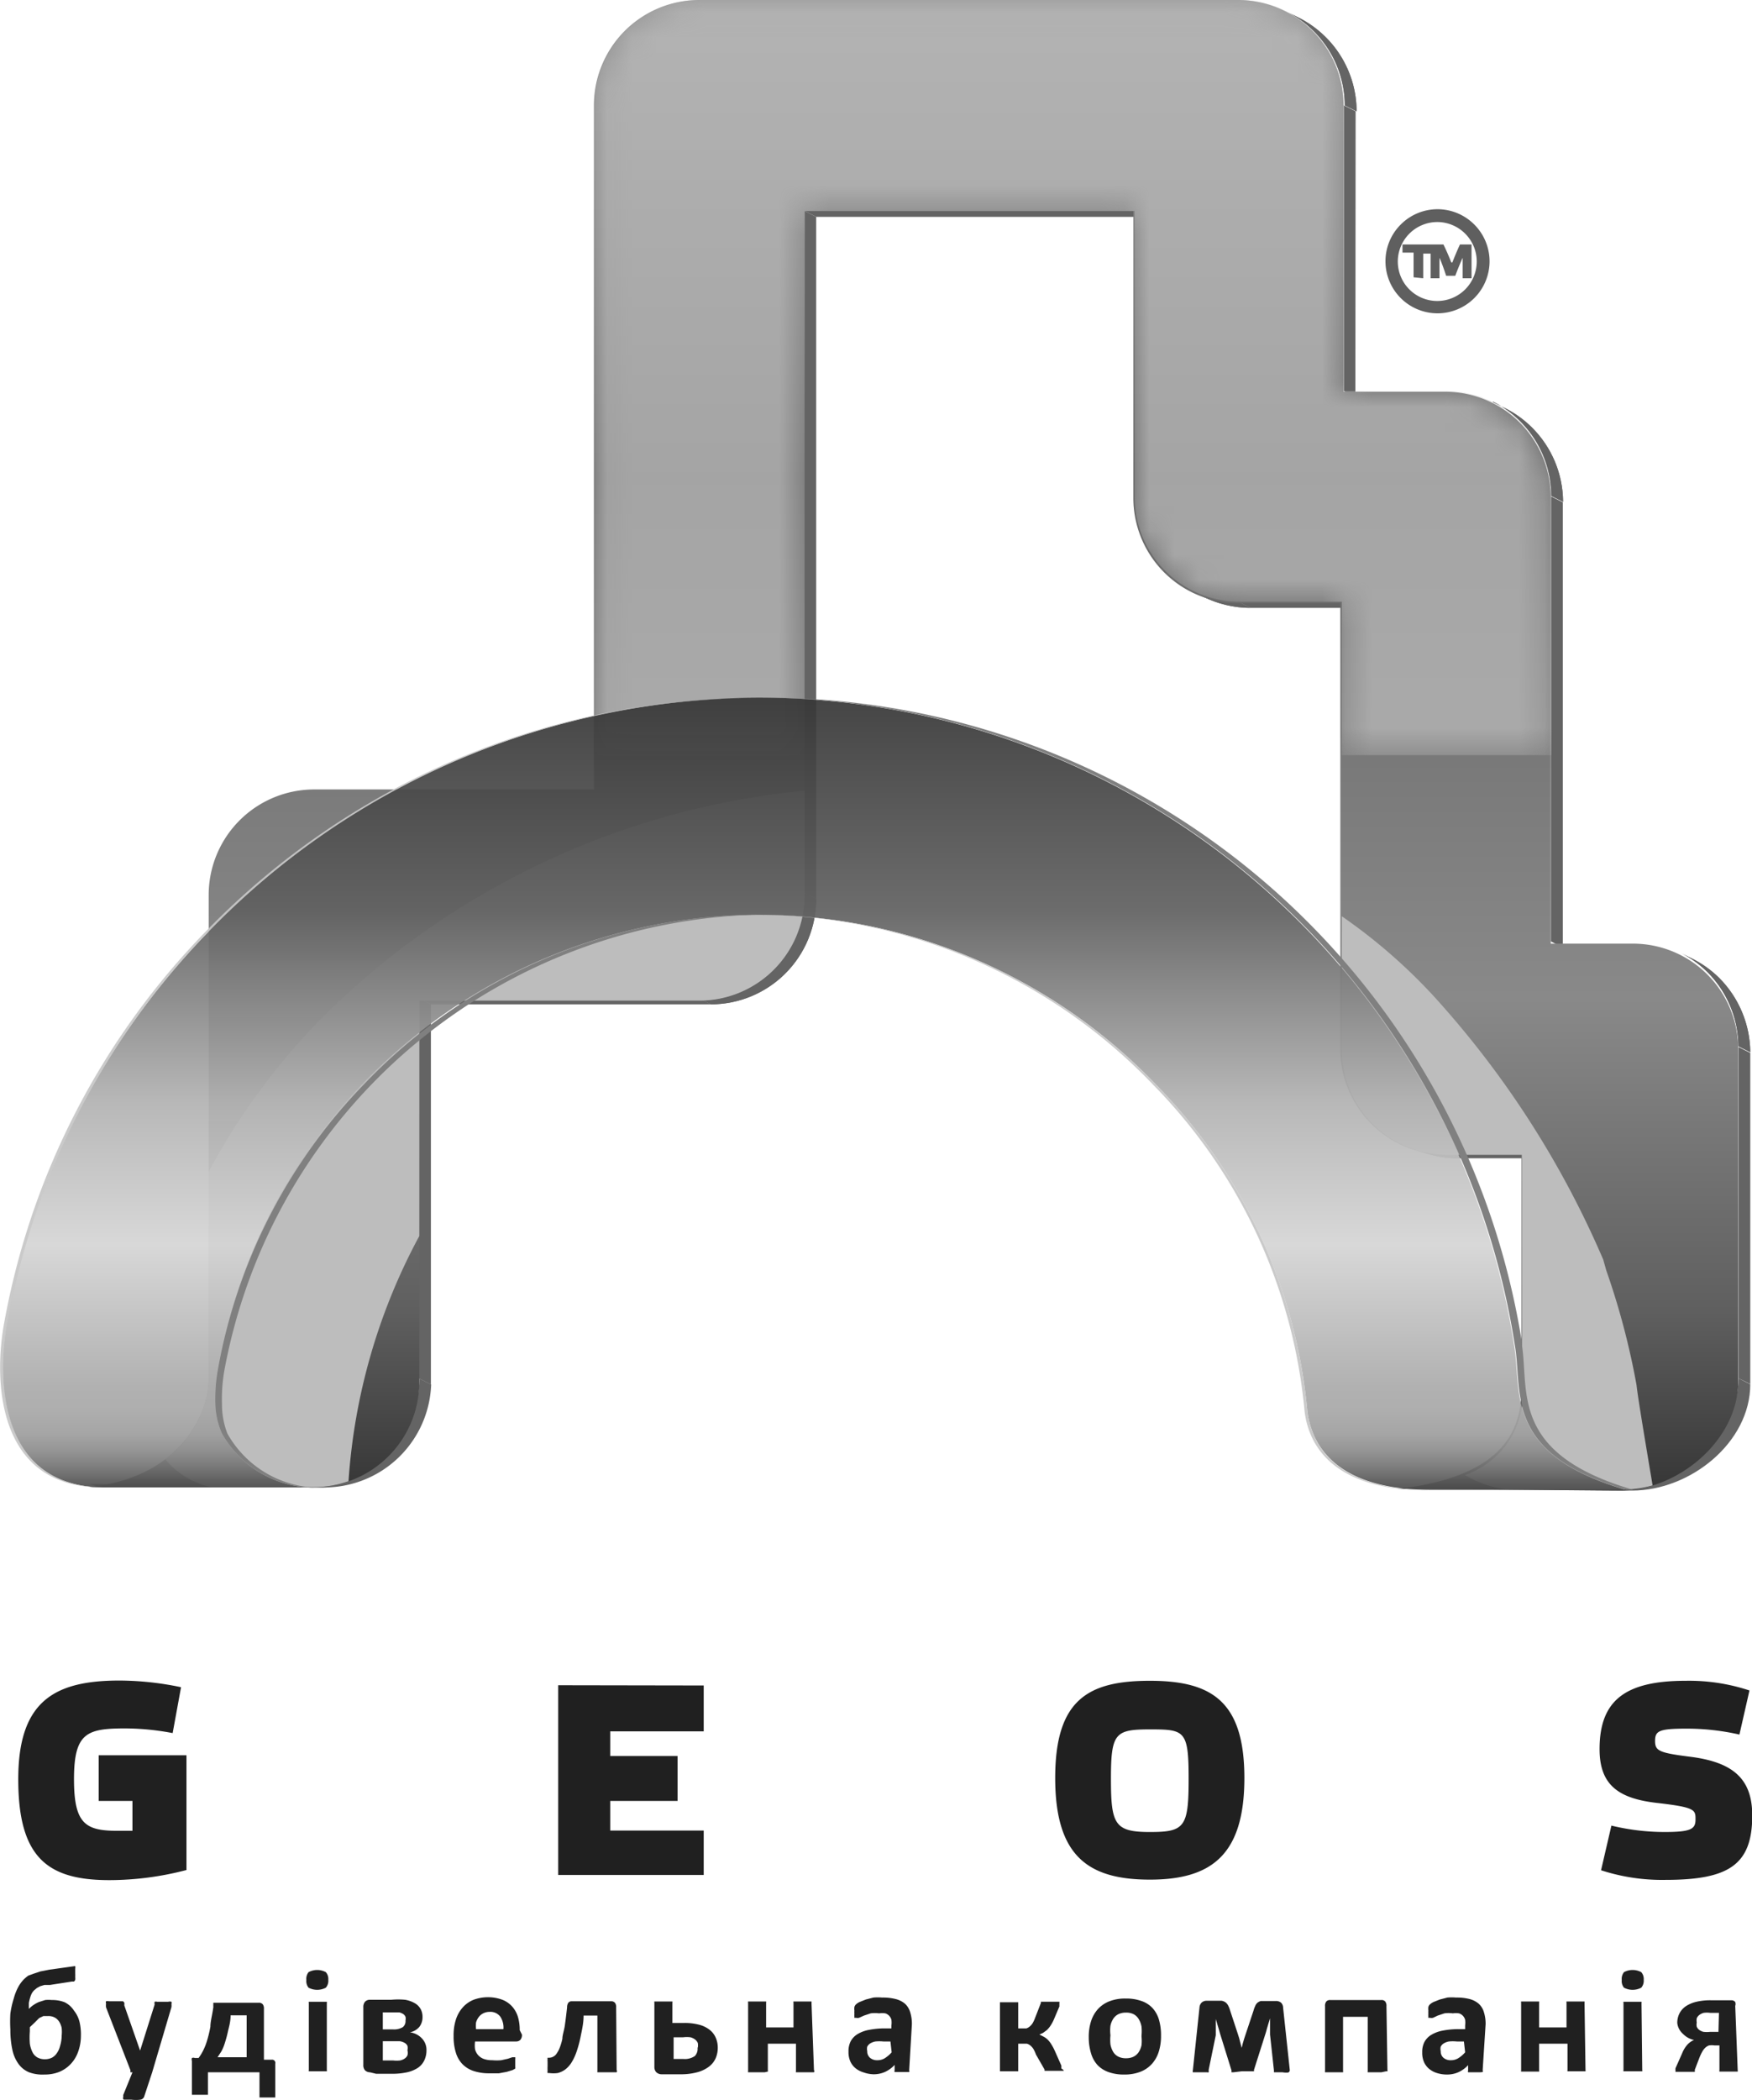 <svg xmlns="http://www.w3.org/2000/svg" xmlns:xlink="http://www.w3.org/1999/xlink" viewBox="0 0 71.03 85.13"><defs><style>.cls-1{fill:url(#radial-gradient);}.cls-2{fill:#646464;}.cls-3{isolation:isolate;}.cls-4{fill:#5f5f5f;}.cls-5{clip-path:url(#clip-path);}.cls-6{clip-path:url(#clip-path-2);}.cls-7{clip-path:url(#clip-path-3);}.cls-8{clip-path:url(#clip-path-4);}.cls-9{clip-path:url(#clip-path-5);}.cls-10{clip-path:url(#clip-path-6);}.cls-11{clip-path:url(#clip-path-7);}.cls-12{fill:#202020;}.cls-13{fill:url(#linear-gradient);}.cls-14{mask:url(#mask);}.cls-15{fill:silver;opacity:0.7;}.cls-15,.cls-18{mix-blend-mode:screen;}.cls-16{fill:#bdbdbd;}.cls-16,.cls-19{mix-blend-mode:multiply;}.cls-17,.cls-18{opacity:0.93;}.cls-17{fill:url(#linear-gradient-2);}.cls-18{fill:#c7c7c7;}.cls-19{fill:gray;}</style><radialGradient id="radial-gradient" cx="86.04" cy="2173.52" r="44.81" gradientTransform="translate(-36.37 -1518.82) scale(0.7 0.7)" gradientUnits="userSpaceOnUse"><stop offset="0" stop-color="#fff"/><stop offset="1"/></radialGradient><clipPath id="clip-path"><path class="cls-2" d="M17,55.88l.48.24A4.33,4.33,0,0,1,13,60.29H4.1l-.48-.13h9.1A4.27,4.27,0,0,0,17,55.88Z"/></clipPath><clipPath id="clip-path-2"><path class="cls-2" d="M32.61,36.2l.48.24a4.27,4.27,0,0,1-4.27,4.27l-.48-.24a4.27,4.27,0,0,0,4.27-4.27Z"/></clipPath><clipPath id="clip-path-3"><path class="cls-2" d="M52.12.45l.48.24A4.26,4.26,0,0,1,55,4.51l-.48-.24A4.27,4.27,0,0,0,52.12.45Z"/></clipPath><clipPath id="clip-path-4"><path class="cls-2" d="M48.77,24.18l-.48-.24a4.3,4.3,0,0,0,1.92.46l.48.24A4.28,4.28,0,0,1,48.77,24.18Z"/></clipPath><clipPath id="clip-path-5"><path class="cls-2" d="M60.53,16.3l.48.24a4.24,4.24,0,0,1,1.11.8,4.28,4.28,0,0,1,1.25,3l-.48-.24a4.28,4.28,0,0,0-2.36-3.82Z"/></clipPath><clipPath id="clip-path-6"><path class="cls-2" d="M57.19,46.5l-.48-.24a4.28,4.28,0,0,0,1.91.45l.48.24A4.26,4.26,0,0,1,57.19,46.5Z"/></clipPath><clipPath id="clip-path-7"><path class="cls-2" d="M68.13,38.62l.48.24a4.25,4.25,0,0,1,1.1.79,4.32,4.32,0,0,1,1.25,3l-.48-.24a4.31,4.31,0,0,0-1.25-3A4.26,4.26,0,0,0,68.13,38.62Z"/></clipPath><linearGradient id="linear-gradient" x1="37.05" y1="60.4" x2="37.05" gradientUnits="userSpaceOnUse"><stop offset="0" stop-color="#363636"/><stop offset="0.12" stop-color="#5f5f5f"/><stop offset="0.33" stop-color="#898989"/><stop offset="0.68" stop-color="#666"/><stop offset="1" stop-color="#979797"/></linearGradient><mask id="mask" x="24.1" y="0" width="38.8" height="30.62" maskUnits="userSpaceOnUse"><path class="cls-1" d="M62.82,30.54H54.44V24.32H50.22A4.17,4.17,0,0,1,46,20.12V8.47H32.55V30.54H24.17V4.27A4.19,4.19,0,0,1,28.37.08H50.23a4.2,4.2,0,0,1,4.19,4.2V15.93h4.22a4.19,4.19,0,0,1,4.19,4.2V30.54Z"/></mask><linearGradient id="linear-gradient-2" x1="33.03" y1="60.39" x2="33.03" y2="28.28" gradientUnits="userSpaceOnUse"><stop offset="0" stop-color="#4b4b4b"/><stop offset="0.01" stop-color="#575757"/><stop offset="0.03" stop-color="#757575"/><stop offset="0.05" stop-color="#8d8d8d"/><stop offset="0.07" stop-color="#9e9e9e"/><stop offset="0.1" stop-color="#a8a8a8"/><stop offset="0.13" stop-color="#ababab"/><stop offset="0.31" stop-color="#d5d5d5"/><stop offset="0.49" stop-color="#b2b2b2"/><stop offset="0.73" stop-color="#616161"/><stop offset="1" stop-color="#373737"/></linearGradient></defs><title>Ресурс 10geos</title><g class="cls-3"><g id="Слой_2" data-name="Слой 2"><g id="Шар_61" data-name="Шар 61"><g id="knopka"><path class="cls-4" d="M58.27,8.48h0a2.11,2.11,0,0,1,1.5.62h0a2.11,2.11,0,0,1,.62,1.49h0a2.11,2.11,0,0,1-2.11,2.11h0a2.11,2.11,0,0,1-2.11-2.11h0a2.1,2.1,0,0,1,.62-1.49h0a2.11,2.11,0,0,1,1.5-.62Zm-.57,2.8v-1h.45V9.91H56.86v.33h.45v1Zm1.14-.64c-.09-.23-.22-.53-.32-.73H58v1.37h.36v-.83c.08.17.21.54.27.73H59c.07-.19.21-.54.3-.73v.83h.36V9.91h-.47c-.09.19-.22.5-.31.73ZM58.27,9h0a1.6,1.6,0,0,0-1.13.47h0a1.6,1.6,0,0,0-.47,1.13h0a1.6,1.6,0,0,0,1.6,1.6h0a1.6,1.6,0,0,0,1.6-1.6h0a1.59,1.59,0,0,0-.47-1.13h0A1.6,1.6,0,0,0,58.27,9Z"/><polygon class="cls-2" points="16.99 40.47 17.47 40.71 17.47 56.12 16.99 55.88 16.99 40.47"/><g class="cls-3"><path class="cls-2" d="M17,55.88l.48.24A4.33,4.33,0,0,1,13,60.29H4.1l-.48-.13h9.1A4.27,4.27,0,0,0,17,55.88Z"/><g class="cls-5"><path class="cls-2" d="M3.62,60.16h9.1A4.27,4.27,0,0,0,17,55.88"/><line class="cls-2" x1="16.99" y1="55.88" x2="17.47" y2="56.11"/></g></g><polygon class="cls-2" points="28.35 40.47 28.82 40.71 17.47 40.71 16.99 40.47 28.35 40.47"/><polygon class="cls-2" points="45.95 8.55 46.43 8.79 33.09 8.79 32.62 8.55 45.95 8.55"/><polygon class="cls-2" points="32.62 8.55 33.09 8.79 33.09 36.44 32.61 36.2 32.62 8.55"/><g class="cls-3"><path class="cls-2" d="M32.61,36.2l.48.24a4.27,4.27,0,0,1-4.27,4.27l-.48-.24a4.27,4.27,0,0,0,4.27-4.27Z"/><g class="cls-6"><path class="cls-2" d="M32.61,36.2l.48.24a4.27,4.27,0,0,1-4.27,4.27l-.48-.24a4.27,4.27,0,0,0,4.27-4.27"/></g></g><g class="cls-3"><path class="cls-2" d="M52.12.45l.48.24A4.26,4.26,0,0,1,55,4.51l-.48-.24A4.27,4.27,0,0,0,52.12.45Z"/><g class="cls-7"><path class="cls-2" d="M52.12.45l.48.24A4.26,4.26,0,0,1,55,4.51l-.48-.24A4.27,4.27,0,0,0,52.12.45"/></g></g><g class="cls-3"><path class="cls-2" d="M48.77,24.18l-.48-.24a4.3,4.3,0,0,0,1.92.46l.48.24A4.28,4.28,0,0,1,48.77,24.18Z"/><g class="cls-8"><path class="cls-2" d="M50.21,24.4l.48.24a4.28,4.28,0,0,1-1.92-.46l-.48-.24a4.3,4.3,0,0,0,1.92.46"/></g></g><polygon class="cls-2" points="54.48 4.27 54.96 4.51 54.95 16.09 54.48 15.85 54.48 4.27"/><polygon class="cls-2" points="54.35 24.4 54.83 24.64 50.69 24.64 50.21 24.4 54.35 24.4"/><g class="cls-3"><path class="cls-2" d="M60.53,16.3l.48.24a4.24,4.24,0,0,1,1.11.8,4.28,4.28,0,0,1,1.25,3l-.48-.24a4.28,4.28,0,0,0-2.36-3.82Z"/><g class="cls-9"><path class="cls-2" d="M60.53,16.3l.48.24a4.24,4.24,0,0,1,1.11.8,4.28,4.28,0,0,1,1.25,3l-.48-.24a4.28,4.28,0,0,0-2.36-3.82"/></g></g><polygon class="cls-2" points="62.88 20.12 63.36 20.36 63.36 38.41 62.88 38.16 62.88 20.12"/><g class="cls-3"><path class="cls-2" d="M57.19,46.5l-.48-.24a4.28,4.28,0,0,0,1.91.45l.48.24A4.26,4.26,0,0,1,57.19,46.5Z"/><g class="cls-10"><path class="cls-2" d="M58.61,46.71l.48.24a4.26,4.26,0,0,1-1.91-.46l-.48-.24a4.28,4.28,0,0,0,1.91.45"/></g></g><polygon class="cls-2" points="61.69 46.71 62.17 46.95 59.09 46.95 58.62 46.71 61.69 46.71"/><g class="cls-3"><path class="cls-2" d="M68.13,38.62l.48.24a4.25,4.25,0,0,1,1.1.79,4.32,4.32,0,0,1,1.25,3l-.48-.24a4.31,4.31,0,0,0-1.25-3A4.26,4.26,0,0,0,68.13,38.62Z"/><g class="cls-11"><path class="cls-2" d="M68.13,38.62l.48.24a4.25,4.25,0,0,1,1.1.79,4.32,4.32,0,0,1,1.25,3l-.48-.24a4.31,4.31,0,0,0-1.25-3,4.26,4.26,0,0,0-1.1-.79"/></g></g><polygon class="cls-2" points="70.48 42.44 70.96 42.68 70.96 56.1 70.48 55.87 70.48 42.44"/><g class="cls-3"><path class="cls-2" d="M70.48,55.87l.48.24c0,2.36-2.43,4.31-4.79,4.31-1.15,0-7.13-.09-9-.09h-.43c1.9,0,7.84-.06,9-.06C68,60.27,70.48,58.23,70.48,55.87Z"/></g><path class="cls-12" d="M5.37,74.21l-.45,0C3.5,74.23,3,74,3,72.12s.52-2.06,2.08-2.06A10.49,10.49,0,0,1,7,70.25l.34-1.86a12.36,12.36,0,0,0-2.49-.27c-2.63,0-4.11.82-4.11,4s1.19,4.09,3.69,4.09a12.37,12.37,0,0,0,3.13-.41V71.15H4V73H5.37v1.23Zm23.16-5.89v1.86H24.74v1h2.73V73H24.74v1.2h3.79V76H22.63V68.31Zm18.09-.19c2.49,0,3.83.82,3.83,3.94s-1.34,4.12-3.83,4.12-3.84-.94-3.84-4.12,1.34-3.94,3.84-3.94Zm0,6.13c1.41,0,1.57-.2,1.57-2.16s-.16-2-1.57-2-1.58.15-1.58,2,.15,2.16,1.58,2.16Zm24.3-5.74a7.79,7.79,0,0,0-2.58-.39c-2.43,0-3.49.78-3.49,2.77,0,1.44.75,2,2.32,2.18s1.57.28,1.57.67-.18.51-1.26.51A9.26,9.26,0,0,1,65.33,74l-.42,1.81a8,8,0,0,0,2.61.39c2.57,0,3.52-.61,3.52-2.61,0-1.48-.77-2.16-2.51-2.38-1.27-.16-1.43-.24-1.43-.64s.15-.5,1.23-.5a9.56,9.56,0,0,1,2.19.24l.41-1.8Z"/><path class="cls-13" d="M50.21,0a4.28,4.28,0,0,1,4.26,4.28v11.6h4.14a4.28,4.28,0,0,1,4.26,4.28V38.25h3.34a4.27,4.27,0,0,1,4.26,4.28V56c0,2.37-2.43,4.42-4.79,4.42-1.15,0-7.08-.07-9-.07,5.06-.58,5-3.13,5-4.34V46.81H58.61a4.28,4.28,0,0,1-4.27-4.28V24.45H50.21a4.26,4.26,0,0,1-4.26-4.28V8.56H32.62V36.27a4.27,4.27,0,0,1-4.27,4.28H17V56a4.27,4.27,0,0,1-4.27,4.28H3.62c4-.43,4.84-3.34,4.84-4.29V36.27A4.28,4.28,0,0,1,12.73,32H24.08V4.28A4.27,4.27,0,0,1,28.35,0Z"/><g class="cls-14"><path class="cls-15" d="M32.62,30.62V8.55H46V20.12a4.25,4.25,0,0,0,4.26,4.27h4.14v6.22H62.9V20.12a4.28,4.28,0,0,0-4.26-4.27H54.49V4.27A4.27,4.27,0,0,0,50.23,0H28.36A4.27,4.27,0,0,0,24.1,4.27V30.62Z"/></g><path class="cls-16" d="M66.35,56.15a30.27,30.27,0,0,0-1.23-4.66L65,51.06a38.26,38.26,0,0,0-6.9-10.71,22.38,22.38,0,0,0-3.7-3.21v5.39a4.28,4.28,0,0,0,4.26,4.28H61.7V56a3.46,3.46,0,0,1-2.31,3.79,4.58,4.58,0,0,0,1.69.59l4.62,0A4.45,4.45,0,0,0,67,60.21C66.88,59.48,66.4,56.67,66.35,56.15ZM8.47,47.48V56A4.36,4.36,0,0,1,6.7,59.15a3.35,3.35,0,0,0,1.86,1.13h4.17a4.22,4.22,0,0,0,1.4-.24A24.33,24.33,0,0,1,17,50.1V40.56H28.35a4.27,4.27,0,0,0,4.27-4.28V32.05A32.1,32.1,0,0,0,14,40.35,27,27,0,0,0,8.47,47.48Z"/><path class="cls-17" d="M9,58.11a3.22,3.22,0,0,1-.27-1.19,6.67,6.67,0,0,1,.1-1.39A22.27,22.27,0,0,1,46.9,44,21.68,21.68,0,0,1,53,57.18c.12,1,.77,3.21,5,3.21h7.91c-5-1.46-4.19-4-4.53-5.89A31,31,0,0,0,30.77,28.28,31.1,31.1,0,0,0,8.44,37.78,30.48,30.48,0,0,0,.28,53.62c-.4,2.14-.41,6.67,3.95,6.67H13A4.29,4.29,0,0,1,9,58.11Z"/><path class="cls-18" d="M53,57.18A21.68,21.68,0,0,0,46.9,44a22.31,22.31,0,0,0-16.13-6.92h-.06A22.31,22.31,0,0,1,46.78,44a21.68,21.68,0,0,1,6.11,13.2c.12,1,.77,3.21,5,3.21H58C53.78,60.39,53.13,58.23,53,57.18ZM8.32,37.78A30.49,30.49,0,0,0,.17,53.62c-.4,2.14-.41,6.67,3.95,6.67h.12c-4.35,0-4.35-4.53-3.94-6.67A30.48,30.48,0,0,1,8.44,37.78a31.11,31.11,0,0,1,22.27-9.49h-.06A31.1,31.1,0,0,0,8.32,37.78Z"/><path class="cls-19" d="M14.71,44A22.27,22.27,0,0,0,8.83,55.53a6.77,6.77,0,0,0-.1,1.39A3.18,3.18,0,0,0,9,58.11,4.29,4.29,0,0,0,13,60.29h.28a4.29,4.29,0,0,1-4.06-2.18A3.23,3.23,0,0,1,9,56.92a6.67,6.67,0,0,1,.1-1.39,22.58,22.58,0,0,1,21.8-18.46h-.14A22.22,22.22,0,0,0,14.71,44Zm47,10.46A31,31,0,0,0,31.05,28.28h-.14A31,31,0,0,1,61.41,54.5c.34,1.91-.49,4.43,4.53,5.89h.28C61.21,58.93,62,56.41,61.7,54.5Z"/><path class="cls-12" d="M3.28,82.52a1.89,1.89,0,0,1-.11.64,1.39,1.39,0,0,1-.3.5,1.34,1.34,0,0,1-.46.32,1.57,1.57,0,0,1-.6.11A1.58,1.58,0,0,1,1.18,84a1,1,0,0,1-.43-.34,1.5,1.5,0,0,1-.25-.58,3.77,3.77,0,0,1-.08-.82,5.45,5.45,0,0,1,0-.64A3.67,3.67,0,0,1,.56,81a2.13,2.13,0,0,1,.17-.44,1.43,1.43,0,0,1,.21-.3,1.37,1.37,0,0,1,.21-.18L1.37,80l.27-.09L2,79.84l1-.14H3a.07.07,0,0,1,.05,0,.27.27,0,0,1,0,.1s0,.11,0,.19a1.44,1.44,0,0,1,0,.15.43.43,0,0,1,0,.11.17.17,0,0,1-.05.07l-.08,0-.9.14-.22,0-.17.05-.13.07-.11.09a.56.56,0,0,0-.1.13,1,1,0,0,0-.07.18,2,2,0,0,0-.05.21l0,.24a1.24,1.24,0,0,1,.19-.16,1.22,1.22,0,0,1,.22-.12l.25-.08a1.27,1.27,0,0,1,.27,0,1.33,1.33,0,0,1,.52.09A.94.94,0,0,1,3,81.5a1.18,1.18,0,0,1,.22.44A2.18,2.18,0,0,1,3.28,82.52Zm-.78,0a1.55,1.55,0,0,0,0-.32.77.77,0,0,0-.1-.25.49.49,0,0,0-.18-.17.54.54,0,0,0-.27-.06l-.19,0-.17.08L1.39,82l-.18.17s0,.05,0,.08v.09a3.28,3.28,0,0,0,0,.5,1.16,1.16,0,0,0,.11.35.49.49,0,0,0,.2.21.61.61,0,0,0,.3.07.63.63,0,0,0,.28-.06.54.54,0,0,0,.2-.18.82.82,0,0,0,.13-.28A1.52,1.52,0,0,0,2.5,82.56Z"/><path class="cls-12" d="M6.17,84l-.33,1a.2.2,0,0,1-.15.11,1.44,1.44,0,0,1-.36,0h-.2l-.11,0A.08.08,0,0,1,5,85a.18.18,0,0,1,0-.09L5.37,84,5.29,84a.24.24,0,0,1,0-.08L4.3,81.37a.53.53,0,0,1,0-.16.11.11,0,0,1,0-.09.24.24,0,0,1,.12,0h.44l.12,0a.13.13,0,0,1,.06.06.66.66,0,0,1,0,.11l.64,1.83h0l.59-1.87a.21.21,0,0,1,0-.11.19.19,0,0,1,.1,0h.45a.25.25,0,0,1,.13,0,.11.11,0,0,1,0,.09.45.45,0,0,1,0,.13Z"/><path class="cls-12" d="M8.43,84.91a.07.07,0,0,1,0,0l-.06,0-.1,0H7.94l-.1,0-.06,0a.07.07,0,0,1,0,0V83.54a.18.18,0,0,1,0-.12.16.16,0,0,1,.12,0h.15a1.91,1.91,0,0,0,.18-.29,2.43,2.43,0,0,0,.16-.4,4.93,4.93,0,0,0,.14-.58c0-.22.08-.49.12-.8a.52.52,0,0,1,0-.1.21.21,0,0,1,0-.07l.06,0,.09,0h1.69a.2.2,0,0,1,.16.06.28.28,0,0,1,.05.19v2.06h.31a.13.13,0,0,1,.15.16v1.37a.07.07,0,0,1,0,0l-.06,0-.1,0h-.32l-.1,0-.06,0a.07.07,0,0,1,0,0V84H8.43ZM10,81.69H9.35c0,.26-.07.48-.11.66a4.88,4.88,0,0,1-.13.48,1.71,1.71,0,0,1-.14.33l-.15.23H10Z"/><path class="cls-12" d="M13.31,80.25a.43.43,0,0,1-.1.32.75.75,0,0,1-.7,0,.42.42,0,0,1-.09-.31.44.44,0,0,1,.09-.32.74.74,0,0,1,.7,0A.42.42,0,0,1,13.31,80.25Zm-.06,3.66a.09.09,0,0,1,0,.05l-.06,0-.12,0h-.37l-.12,0-.06,0a.09.09,0,0,1,0-.05V81.19a.09.09,0,0,1,0-.05l.06,0,.12,0h.37l.12,0,.06,0a.08.08,0,0,1,0,.05Z"/><path class="cls-12" d="M17.29,83.11a.93.93,0,0,1-.09.41.76.76,0,0,1-.26.3,1.33,1.33,0,0,1-.44.18,2.82,2.82,0,0,1-.63.06h-.62L15,84a.29.29,0,0,1-.21-.09.33.33,0,0,1-.06-.22V81.36a.33.33,0,0,1,.06-.21.26.26,0,0,1,.18-.09h.89a3,3,0,0,1,.57,0,1.21,1.21,0,0,1,.39.14.62.62,0,0,1,.23.23.65.65,0,0,1,.08.32.64.64,0,0,1-.13.41.67.67,0,0,1-.38.22.8.8,0,0,1,.48.24A.67.67,0,0,1,17.29,83.11Zm-.85-1.21a.35.35,0,0,0,0-.15.26.26,0,0,0-.09-.11.49.49,0,0,0-.17-.07l-.26,0h-.22l-.18,0v.69h.41a.69.69,0,0,0,.4-.09A.31.31,0,0,0,16.44,81.9Zm.08,1.2a.43.43,0,0,0,0-.17.28.28,0,0,0-.11-.12.54.54,0,0,0-.2-.07l-.29,0h-.4v.78h.42a1.17,1.17,0,0,0,.28,0,.53.53,0,0,0,.19-.08.33.33,0,0,0,.11-.13A.43.43,0,0,0,16.52,83.11Z"/><path class="cls-12" d="M21.16,82.47a.3.3,0,0,1-.06.21.23.23,0,0,1-.17.07H19.26a1.13,1.13,0,0,0,0,.32.59.59,0,0,0,.13.24.58.58,0,0,0,.23.15,1,1,0,0,0,.34.05,1.94,1.94,0,0,0,.36,0l.27-.06.18-.06.12,0h0l0,0a.26.26,0,0,1,0,.08s0,.08,0,.13,0,.08,0,.11,0,.06,0,.08a.18.18,0,0,1,0,.06l0,0-.11.06-.23.07-.32.06-.38,0a2,2,0,0,1-.64-.09,1.14,1.14,0,0,1-.46-.28,1.15,1.15,0,0,1-.27-.47,2.2,2.2,0,0,1-.09-.67,2.1,2.1,0,0,1,.09-.66,1.39,1.39,0,0,1,.28-.5,1.19,1.19,0,0,1,.44-.31,1.7,1.7,0,0,1,1.17,0,1.05,1.05,0,0,1,.4.28,1.12,1.12,0,0,1,.23.42,1.86,1.86,0,0,1,.07.53Zm-.75-.22a.79.79,0,0,0-.13-.51.5.5,0,0,0-.43-.19.56.56,0,0,0-.26.06.52.52,0,0,0-.18.15.66.66,0,0,0-.11.22,1.1,1.1,0,0,0,0,.27Z"/><path class="cls-12" d="M25,83.91A.08.08,0,0,1,25,84l-.06,0-.12,0H24.4l-.12,0-.06,0a.1.1,0,0,1,0-.05V81.7h-.56c0,.32-.07.6-.12.85a4.53,4.53,0,0,1-.17.63,2.08,2.08,0,0,1-.21.44,1.07,1.07,0,0,1-.25.27.89.89,0,0,1-.3.14,1.33,1.33,0,0,1-.34,0h-.07a.09.09,0,0,1,0,0,.33.33,0,0,1,0-.1,1.65,1.65,0,0,1,0-.18c0-.08,0-.14,0-.18a.51.51,0,0,1,0-.11.08.08,0,0,1,0-.05h.05a.37.37,0,0,0,.31-.16,1.09,1.09,0,0,0,.13-.24,2.38,2.38,0,0,0,.11-.37c0-.15.07-.33.1-.54s.06-.45.09-.73a.34.34,0,0,1,.05-.19.18.18,0,0,1,.15-.06h1.58a.2.2,0,0,1,.16.06.28.28,0,0,1,.05.19Z"/><path class="cls-12" d="M29.1,83a1.07,1.07,0,0,1-.09.44.88.88,0,0,1-.28.34,1.37,1.37,0,0,1-.47.22,2.52,2.52,0,0,1-.67.08H27l-.19,0a.32.32,0,0,1-.21-.09.32.32,0,0,1-.07-.22V81.18a.09.09,0,0,1,0-.05l.06,0,.12,0h.37l.12,0,.06,0a.08.08,0,0,1,0,.05V82l.23,0h.25a2.31,2.31,0,0,1,.6.07,1.16,1.16,0,0,1,.42.2.82.82,0,0,1,.25.31A1,1,0,0,1,29.1,83Zm-.81,0a.51.51,0,0,0,0-.19.36.36,0,0,0-.11-.14.52.52,0,0,0-.19-.09,1.15,1.15,0,0,0-.29,0h-.39v.88l.19,0h.21a.72.72,0,0,0,.46-.12A.42.42,0,0,0,28.28,83Z"/><path class="cls-12" d="M33,83.91A.08.08,0,0,1,33,84l-.06,0-.12,0h-.37l-.12,0-.06,0a.08.08,0,0,1,0-.05V82.84H31.13v1.08a.08.08,0,0,1,0,.05L31,84l-.12,0h-.37l-.12,0-.06,0a.09.09,0,0,1,0-.05V81.18a.08.08,0,0,1,0-.05l.06,0,.12,0h.37l.12,0,.06,0a.08.08,0,0,1,0,.05v1h1.11v-1a.08.08,0,0,1,0-.05l.06,0,.12,0h.37l.12,0,.06,0a.08.08,0,0,1,0,.05Z"/><path class="cls-12" d="M36.86,83.92a.08.08,0,0,1,0,.07l-.1,0h-.4l-.09,0a.09.09,0,0,1,0-.07v-.22a1.23,1.23,0,0,1-.38.28,1.12,1.12,0,0,1-.48.1A1.33,1.33,0,0,1,35,84a.89.89,0,0,1-.32-.17.76.76,0,0,1-.21-.28.93.93,0,0,1-.07-.39.87.87,0,0,1,.09-.42.77.77,0,0,1,.28-.29,1.38,1.38,0,0,1,.46-.17,3.31,3.31,0,0,1,.64-.06h.27V82.1a.9.9,0,0,0,0-.23.38.38,0,0,0-.09-.16.36.36,0,0,0-.16-.1.87.87,0,0,0-.25,0,1.24,1.24,0,0,0-.34,0l-.27.09-.2.09a.28.28,0,0,1-.13,0l-.06,0a.15.15,0,0,1,0-.06.41.41,0,0,1,0-.1.78.78,0,0,1,0-.13.56.56,0,0,1,0-.15.23.23,0,0,1,.06-.1.58.58,0,0,1,.15-.1l.25-.1.31-.08a2,2,0,0,1,.35,0,2.1,2.1,0,0,1,.55.06.92.92,0,0,1,.38.19.76.76,0,0,1,.21.34,1.58,1.58,0,0,1,.07.49Zm-.76-1.17h-.29a1.63,1.63,0,0,0-.32,0,.62.62,0,0,0-.21.08.34.34,0,0,0-.12.13.39.39,0,0,0,0,.18.34.34,0,0,0,.11.27.44.44,0,0,0,.3.1.57.57,0,0,0,.3-.08,1.3,1.3,0,0,0,.28-.24Z"/><path class="cls-12" d="M43.13,83.94a.06.06,0,0,1,0,0l-.06,0-.12,0h-.4l-.13,0-.07,0a.13.13,0,0,1,0-.05L42,83.28a1.26,1.26,0,0,0-.1-.22.55.55,0,0,0-.12-.14.39.39,0,0,0-.15-.08l-.19,0h-.16v1.12a.06.06,0,0,1,0,0l-.07,0-.12,0h-.36l-.12,0-.07,0a.06.06,0,0,1,0,0V81.16a.06.06,0,0,1,0,0l.07,0,.12,0h.36l.12,0,.07,0a.06.06,0,0,1,0,0v1.06h.16l.17,0a.38.38,0,0,0,.14-.08.58.58,0,0,0,.12-.14,1.43,1.43,0,0,0,.1-.22l.23-.59,0-.05.07,0,.12,0h.39l.11,0,.06,0a.06.06,0,0,1,0,0,.3.3,0,0,1,0,.07l0,.12-.22.52a1.55,1.55,0,0,1-.14.26,1,1,0,0,1-.15.18l-.15.11-.15.07h0l.18.09a.76.76,0,0,1,.16.12,1,1,0,0,1,.14.18,2.09,2.09,0,0,1,.14.26l.27.61,0,.07,0,.05v0A.18.18,0,0,1,43.13,83.94Z"/><path class="cls-12" d="M47.07,82.52a2.08,2.08,0,0,1-.09.64,1.33,1.33,0,0,1-.28.5,1.22,1.22,0,0,1-.47.32,1.76,1.76,0,0,1-.66.11,1.8,1.8,0,0,1-.63-.1,1.14,1.14,0,0,1-.45-.29,1.22,1.22,0,0,1-.26-.48,2.23,2.23,0,0,1-.09-.64,2.08,2.08,0,0,1,.09-.64,1.36,1.36,0,0,1,.28-.5,1.24,1.24,0,0,1,.47-.32,1.74,1.74,0,0,1,.66-.11,1.83,1.83,0,0,1,.64.1,1.1,1.1,0,0,1,.45.29,1.2,1.2,0,0,1,.26.48A2.21,2.21,0,0,1,47.07,82.52Zm-.79,0a2,2,0,0,0,0-.37.88.88,0,0,0-.11-.3.54.54,0,0,0-.2-.2.65.65,0,0,0-.32-.07.69.69,0,0,0-.3.06.54.54,0,0,0-.21.18.87.87,0,0,0-.12.29,1.64,1.64,0,0,0,0,.39,1.94,1.94,0,0,0,0,.37.92.92,0,0,0,.11.3.52.52,0,0,0,.2.19.67.67,0,0,0,.32.07.69.69,0,0,0,.3-.06.55.55,0,0,0,.21-.18.83.83,0,0,0,.12-.29A1.69,1.69,0,0,0,46.28,82.55Z"/><path class="cls-12" d="M52.29,83.9a.1.1,0,0,1-.07.11A.83.83,0,0,1,52,84h-.19l-.11,0-.05,0a.13.13,0,0,1,0-.06l-.16-1.47c0-.05,0-.11,0-.18l0-.2v-.2c0-.07,0-.13,0-.18v-.08l0,.18-.06.2-.06.2-.05.18-.48,1.51,0,.06-.07,0-.11,0h-.33L50,84l-.07,0a.14.14,0,0,1,0-.07l-.47-1.51-.05-.18-.06-.2-.06-.2,0-.18v.08c0,.05,0,.11,0,.18s0,.13,0,.2l0,.2c0,.07,0,.12,0,.18L49,83.91A.18.18,0,0,1,49,84a.11.11,0,0,1-.06,0l-.12,0h-.36l-.1,0a.08.08,0,0,1,0,0,.14.14,0,0,1,0-.07l.27-2.56a.31.31,0,0,1,.09-.2.3.3,0,0,1,.21-.07h.39l.21,0a.41.41,0,0,1,.15.06.38.38,0,0,1,.11.13,1,1,0,0,1,.08.2l.31.94.06.19.05.2.05.19,0,.18h0l0-.18.05-.2.06-.2.06-.18.31-.93a1.1,1.1,0,0,1,.07-.19.35.35,0,0,1,.09-.13.39.39,0,0,1,.14-.07l.21,0h.39a.32.32,0,0,1,.22.07.29.29,0,0,1,.08.2Z"/><path class="cls-12" d="M56.25,83.91a.08.08,0,0,1,0,.05l-.06,0L56,84h-.37l-.12,0-.06,0a.1.1,0,0,1,0-.05v-2.2h-1v2.2a.08.08,0,0,1,0,.05l-.06,0-.12,0h-.37l-.12,0-.06,0a.1.1,0,0,1,0-.05V81.32a.28.28,0,0,1,.05-.19.2.2,0,0,1,.16-.06H56a.19.19,0,0,1,.16.06.28.28,0,0,1,.05.19Z"/><path class="cls-12" d="M60.11,83.92a.08.08,0,0,1,0,.07L60,84h-.39l-.09,0a.09.09,0,0,1,0-.07v-.22a1.23,1.23,0,0,1-.38.28,1.12,1.12,0,0,1-.48.1,1.33,1.33,0,0,1-.4-.06.91.91,0,0,1-.32-.17.76.76,0,0,1-.21-.28.94.94,0,0,1-.07-.39.87.87,0,0,1,.09-.42.76.76,0,0,1,.28-.29,1.39,1.39,0,0,1,.46-.17,3.31,3.31,0,0,1,.64-.06h.27V82.1a.93.93,0,0,0,0-.23.39.39,0,0,0-.09-.16.37.37,0,0,0-.16-.1.88.88,0,0,0-.25,0,1.23,1.23,0,0,0-.34,0l-.27.09-.19.09a.28.28,0,0,1-.13,0l-.06,0a.16.16,0,0,1,0-.06.38.38,0,0,1,0-.1.84.84,0,0,1,0-.13.54.54,0,0,1,0-.15.23.23,0,0,1,.06-.1.57.57,0,0,1,.15-.1l.25-.1.31-.08a2,2,0,0,1,.35,0,2.1,2.1,0,0,1,.55.06.92.92,0,0,1,.37.19.74.74,0,0,1,.21.34,1.57,1.57,0,0,1,.07.49Zm-.76-1.17h-.29a1.64,1.64,0,0,0-.32,0,.63.63,0,0,0-.21.08.34.34,0,0,0-.12.13.4.4,0,0,0,0,.18.34.34,0,0,0,.11.27.44.44,0,0,0,.3.1.57.57,0,0,0,.3-.08,1.25,1.25,0,0,0,.28-.24Z"/><path class="cls-12" d="M64.28,83.91a.09.09,0,0,1,0,.05l-.06,0-.12,0h-.37l-.12,0-.06,0a.08.08,0,0,1,0-.05V82.84H62.4v1.08a.08.08,0,0,1,0,.05l-.06,0-.12,0h-.37l-.12,0-.06,0a.09.09,0,0,1,0-.05V81.18a.08.08,0,0,1,0-.05l.06,0,.12,0h.37l.12,0,.06,0a.08.08,0,0,1,0,.05v1h1.11v-1a.08.08,0,0,1,0-.05l.06,0,.12,0h.37l.12,0,.06,0a.08.08,0,0,1,0,.05Z"/><path class="cls-12" d="M66.64,80.25a.43.43,0,0,1-.1.32.75.75,0,0,1-.7,0,.42.42,0,0,1-.09-.31.44.44,0,0,1,.09-.32.74.74,0,0,1,.7,0A.42.42,0,0,1,66.64,80.25Zm-.06,3.66a.09.09,0,0,1,0,.05l-.06,0-.12,0H66l-.12,0-.06,0a.09.09,0,0,1,0-.05V81.19a.09.09,0,0,1,0-.05l.06,0,.12,0h.37l.12,0,.06,0a.09.09,0,0,1,0,.05Z"/><path class="cls-12" d="M70.45,83.91a.11.11,0,0,1,0,.06l-.06,0-.12,0h-.38l-.12,0-.06,0a.1.1,0,0,1,0-.06v-1h-.2a.8.8,0,0,0-.22,0,.4.4,0,0,0-.15.09.66.66,0,0,0-.13.17,2,2,0,0,0-.12.26l-.18.47a.24.24,0,0,1,0,.08l-.08,0-.13,0h-.5l-.07,0a.07.07,0,0,1,0-.05.29.29,0,0,1,0-.1l.09-.2.19-.43a1.13,1.13,0,0,1,.2-.32.75.75,0,0,1,.27-.19.87.87,0,0,1-.45-.25A.68.68,0,0,1,68,82a.85.85,0,0,1,.09-.39.79.79,0,0,1,.26-.29,1.32,1.32,0,0,1,.43-.18,2.45,2.45,0,0,1,.6-.06H70l.2,0a.19.19,0,0,1,.15.07.25.25,0,0,1,0,.16Zm-.76-2.32-.18,0h-.17a1,1,0,0,0-.27,0,.5.5,0,0,0-.18.09.33.33,0,0,0-.1.13.46.46,0,0,0,0,.17.43.43,0,0,0,0,.17.3.3,0,0,0,.1.13.5.5,0,0,0,.17.08,1.27,1.27,0,0,0,.28,0h.33Z"/></g></g></g></g></svg>